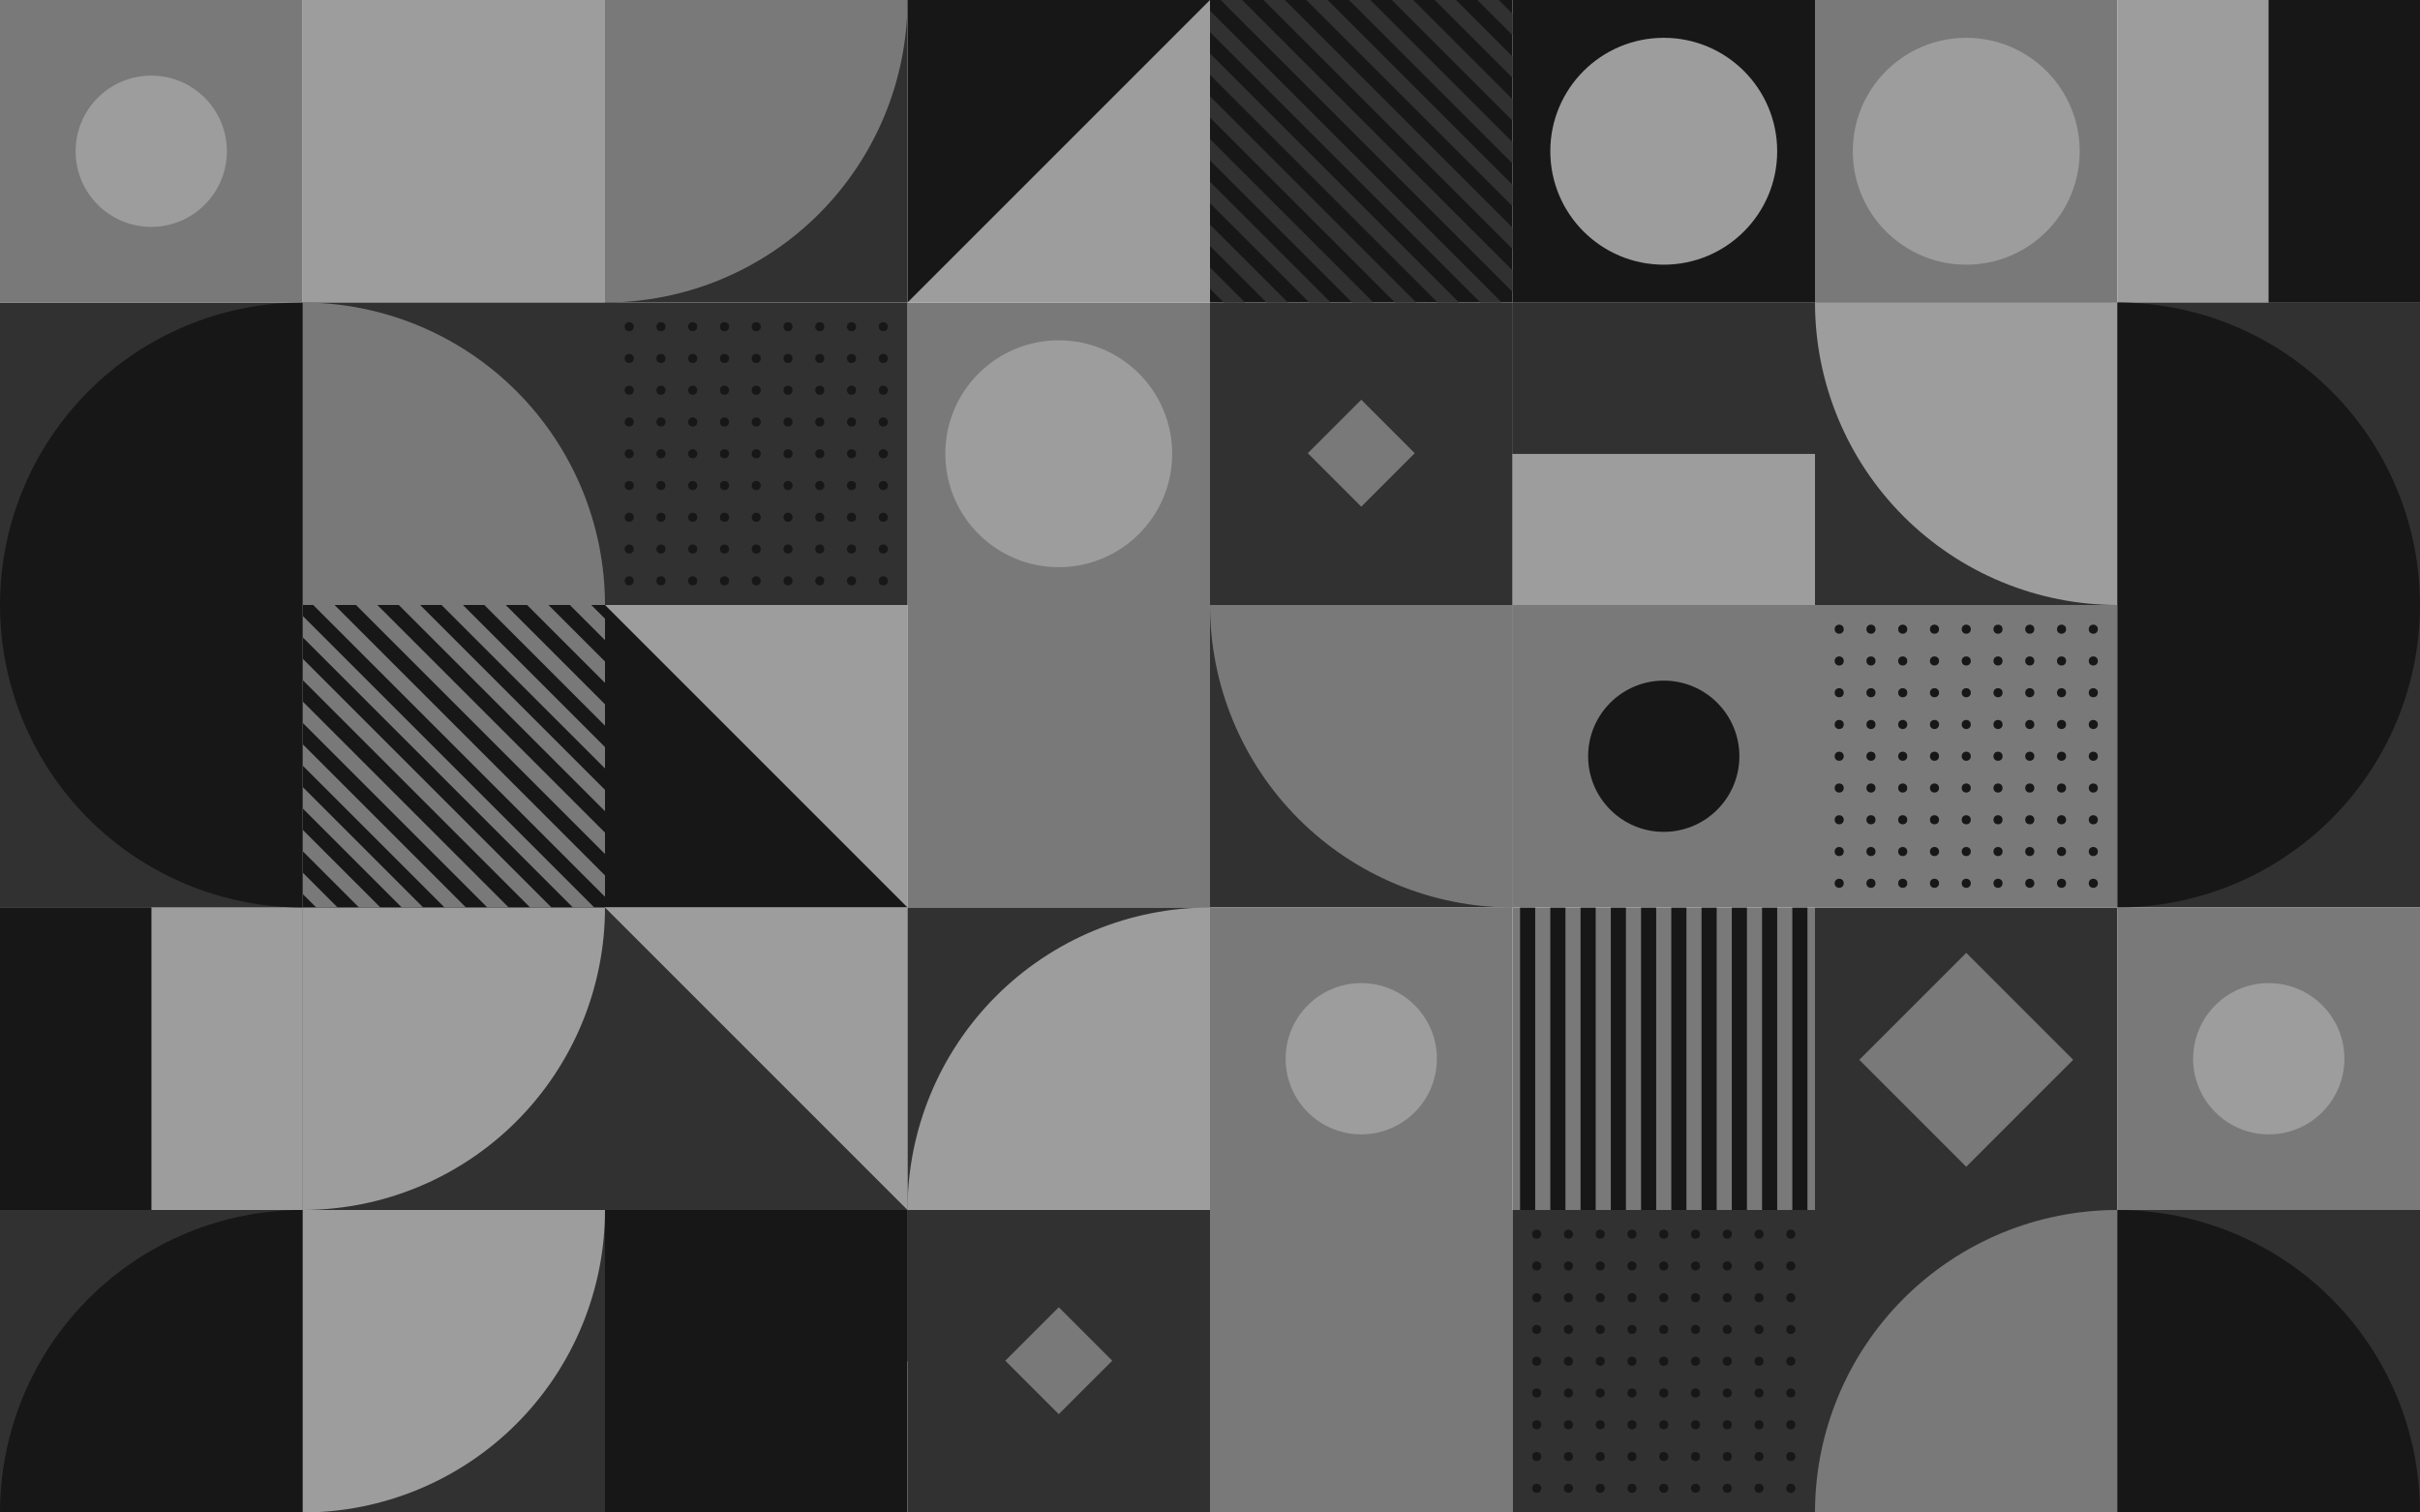 <svg width="1280" height="800" viewBox="0 0 1280 800" fill="none" xmlns="http://www.w3.org/2000/svg">
<g id="Group 1312317799">
<g id="patternt">
<g id="23">
<rect id="Rectangle 6" width="160" height="160" transform="matrix(0 1 1 0 160 0)" fill="#9D9D9D"/>
</g>
<g id="1">
<rect id="Rectangle 6_2" width="160" height="160" transform="matrix(1 0 0 -1 0 640)" fill="#9D9D9D"/>
<rect id="Rectangle 7" width="80" height="160" transform="matrix(1 0 0 -1 0 640)" fill="#171717"/>
<rect id="Rectangle 8" width="80" height="160" transform="matrix(1 0 0 -1 0 640)" fill="#171717"/>
</g>
<g id="10">
<rect id="Rectangle 6_3" width="160" height="160" transform="matrix(0 -1 -1 0 480 480)" fill="#9D9D9D"/>
<path id="Rectangle 8_2" d="M320 480V320L480 480H320Z" fill="#171717"/>
</g>
<g id="3">
<rect id="Rectangle 6_4" width="160" height="160" transform="matrix(0 -1 -1 0 480 640)" fill="#9D9D9D"/>
<path id="Rectangle 8_3" d="M320 640V480L480 640H320Z" fill="#313131"/>
</g>
<g id="24">
<g id="Group 7">
<rect id="Rectangle 6_5" x="480" width="160" height="160" transform="rotate(90 480 0)" fill="#313131"/>
</g>
<path id="Ellipse 12" d="M480 0C480 21.012 475.861 41.818 467.821 61.23C459.78 80.642 447.994 98.28 433.137 113.137C418.28 127.995 400.641 139.78 381.229 147.821C361.817 155.862 341.012 160 320 160L320 0H480Z" fill="#797979"/>
</g>
<g id="2">
<g id="Group 7_2">
<rect id="Rectangle 6_6" width="160" height="160" transform="matrix(1 0 0 -1 160 640.001)" fill="#313131"/>
</g>
<path id="Ellipse 12_2" d="M160 640C181.011 640 201.817 635.861 221.229 627.82C240.641 619.78 258.28 607.994 273.137 593.137C287.994 578.279 299.78 560.641 307.821 541.229C315.861 521.817 320 501.011 320 480L160 480L160 640Z" fill="#9D9D9D"/>
</g>
<g id="21">
<g id="Group 7_3">
<rect id="Rectangle 6_7" width="160" height="160" transform="matrix(0 1 1 0 960 160)" fill="#313131"/>
</g>
<path id="Ellipse 12_3" d="M960 160C960 181.012 964.139 201.818 972.179 221.23C980.22 240.642 992.006 258.28 1006.86 273.137C1021.72 287.995 1039.36 299.78 1058.77 307.821C1078.18 315.862 1098.99 320 1120 320L1120 160H960Z" fill="#9D9D9D"/>
</g>
<g id="7">
<rect id="Rectangle 6_8" x="960" y="640" width="160" height="160" transform="rotate(-90 960 640)" fill="#313131"/>
<rect id="Rectangle 7_2" x="1040" y="504" width="80" height="80" transform="rotate(45 1040 504)" fill="#797979"/>
</g>
<g id="16">
<g id="Group 7_4">
<rect id="Rectangle 6_9" width="160" height="160" transform="matrix(0 -1 -1 0 320 320)" fill="#313131"/>
</g>
<path id="Ellipse 12_4" d="M320 320C320 298.989 315.861 278.183 307.821 258.771C299.78 239.359 287.994 221.72 273.137 206.863C258.28 192.006 240.641 180.22 221.229 172.18C201.817 164.139 181.012 160 160 160L160 320H320Z" fill="#797979"/>
</g>
<g id="15">
<g id="Group 7_5">
<rect id="Rectangle 6_10" y="320" width="160" height="160" transform="rotate(-90 0 320)" fill="#313131"/>
</g>
<path id="Ellipse 12_5" d="M-1.45912e-05 320C-1.45912e-05 298.989 4.138 278.183 12.179 258.771C20.22 239.359 32.005 221.72 46.863 206.863C61.72 192.006 79.359 180.22 98.771 172.18C118.183 164.139 138.988 160 160 160L160 320H-1.45912e-05Z" fill="#171717"/>
</g>
<g id="22">
<rect id="Rectangle 6_11" width="160" height="160" transform="matrix(0 -1 -1 0 160 160)" fill="#797979"/>
<ellipse id="Ellipse 7" cx="79.995" cy="79.999" rx="40" ry="40" fill="#9D9D9D"/>
</g>
<g id="6">
<rect id="Rectangle 6_12" width="160" height="160" transform="matrix(0 -1 -1 0 960 640)" fill="#797979"/>
<g id="Group 918">
<rect id="Rectangle 9" width="8" height="160" transform="matrix(1 0 0 -1 804 640)" fill="#171717"/>
<rect id="Rectangle 10" width="8" height="160" transform="matrix(1 0 0 -1 820 640)" fill="#171717"/>
<rect id="Rectangle 11" width="8" height="160" transform="matrix(1 0 0 -1 836 640)" fill="#171717"/>
<rect id="Rectangle 12" width="8" height="160" transform="matrix(1 0 0 -1 852 640)" fill="#171717"/>
<rect id="Rectangle 13" width="8" height="160" transform="matrix(1 0 0 -1 867.999 640)" fill="#171717"/>
<rect id="Rectangle 14" width="8" height="160" transform="matrix(1 0 0 -1 884 640)" fill="#171717"/>
<rect id="Rectangle 15" width="8" height="160" transform="matrix(1 0 0 -1 900 640)" fill="#171717"/>
<rect id="Rectangle 16" width="8" height="160" transform="matrix(1 0 0 -1 916 640)" fill="#171717"/>
<rect id="Rectangle 17" width="8" height="160" transform="matrix(1 0 0 -1 932 640)" fill="#171717"/>
<rect id="Rectangle 18" width="8" height="160" transform="matrix(1 0 0 -1 947.999 640)" fill="#171717"/>
</g>
</g>
<g id="18">
<rect id="Rectangle 6_13" width="160" height="160" transform="matrix(0 -1 -1 0 640 320)" fill="#797979"/>
<ellipse id="Ellipse 7_2" cx="560" cy="239.999" rx="60" ry="60" fill="#9D9D9D"/>
</g>
<g id="28">
<rect id="Rectangle 6_14" width="160" height="160" transform="matrix(0 -1 -1 0 1120 160)" fill="#797979"/>
<ellipse id="Ellipse 7_3" cx="1040" cy="79.999" rx="60" ry="60" fill="#9D9D9D"/>
</g>
<g id="27">
<rect id="Rectangle 6_15" width="160" height="160" transform="matrix(0 -1 -1 0 960 160)" fill="#171717"/>
<ellipse id="Ellipse 7_4" cx="880" cy="79.999" rx="60" ry="60" fill="#9D9D9D"/>
</g>
<g id="17">
<rect id="Rectangle 6_16" x="320" y="320" width="160" height="160" transform="rotate(-90 320 320)" fill="#313131"/>
<g id="Group 919">
<ellipse id="Ellipse 13" cx="2.4" cy="2.4" rx="2.4" ry="2.4" transform="matrix(1 0 0 -1 330.4 309.6)" fill="#171717"/>
<ellipse id="Ellipse 14" cx="2.4" cy="2.4" rx="2.4" ry="2.4" transform="matrix(1 0 0 -1 347.2 309.6)" fill="#171717"/>
<ellipse id="Ellipse 15" cx="2.4" cy="2.4" rx="2.4" ry="2.4" transform="matrix(1 0 0 -1 364 309.6)" fill="#171717"/>
<ellipse id="Ellipse 16" cx="2.4" cy="2.4" rx="2.4" ry="2.4" transform="matrix(1 0 0 -1 380.8 309.6)" fill="#171717"/>
<ellipse id="Ellipse 17" cx="2.4" cy="2.4" rx="2.4" ry="2.4" transform="matrix(1 0 0 -1 397.6 309.6)" fill="#171717"/>
<ellipse id="Ellipse 18" cx="2.4" cy="2.4" rx="2.4" ry="2.4" transform="matrix(1 0 0 -1 414.4 309.6)" fill="#171717"/>
<ellipse id="Ellipse 19" cx="2.4" cy="2.4" rx="2.4" ry="2.4" transform="matrix(1 0 0 -1 431.2 309.6)" fill="#171717"/>
<ellipse id="Ellipse 20" cx="2.4" cy="2.4" rx="2.4" ry="2.4" transform="matrix(1 0 0 -1 447.999 309.6)" fill="#171717"/>
<ellipse id="Ellipse 21" cx="2.4" cy="2.4" rx="2.4" ry="2.4" transform="matrix(1 0 0 -1 464.8 309.6)" fill="#171717"/>
<ellipse id="Ellipse 13_2" cx="2.4" cy="2.4" rx="2.4" ry="2.4" transform="matrix(1 0 0 -1 330.4 292.799)" fill="#171717"/>
<ellipse id="Ellipse 14_2" cx="2.4" cy="2.4" rx="2.4" ry="2.4" transform="matrix(1 0 0 -1 347.2 292.799)" fill="#171717"/>
<ellipse id="Ellipse 15_2" cx="2.4" cy="2.4" rx="2.4" ry="2.4" transform="matrix(1 0 0 -1 364 292.799)" fill="#171717"/>
<ellipse id="Ellipse 16_2" cx="2.4" cy="2.4" rx="2.4" ry="2.4" transform="matrix(1 0 0 -1 380.8 292.799)" fill="#171717"/>
<ellipse id="Ellipse 17_2" cx="2.4" cy="2.4" rx="2.4" ry="2.4" transform="matrix(1 0 0 -1 397.6 292.799)" fill="#171717"/>
<ellipse id="Ellipse 18_2" cx="2.4" cy="2.4" rx="2.4" ry="2.4" transform="matrix(1 0 0 -1 414.4 292.799)" fill="#171717"/>
<ellipse id="Ellipse 19_2" cx="2.4" cy="2.4" rx="2.4" ry="2.4" transform="matrix(1 0 0 -1 431.2 292.799)" fill="#171717"/>
<ellipse id="Ellipse 20_2" cx="2.4" cy="2.4" rx="2.4" ry="2.4" transform="matrix(1 0 0 -1 448 292.799)" fill="#171717"/>
<ellipse id="Ellipse 21_2" cx="2.4" cy="2.4" rx="2.4" ry="2.4" transform="matrix(1 0 0 -1 464.8 292.799)" fill="#171717"/>
<ellipse id="Ellipse 13_3" cx="2.4" cy="2.4" rx="2.4" ry="2.4" transform="matrix(1 0 0 -1 330.4 276)" fill="#171717"/>
<ellipse id="Ellipse 14_3" cx="2.4" cy="2.4" rx="2.4" ry="2.4" transform="matrix(1 0 0 -1 347.2 276)" fill="#171717"/>
<ellipse id="Ellipse 15_3" cx="2.4" cy="2.4" rx="2.4" ry="2.4" transform="matrix(1 0 0 -1 364 276)" fill="#171717"/>
<ellipse id="Ellipse 16_3" cx="2.4" cy="2.4" rx="2.4" ry="2.4" transform="matrix(1 0 0 -1 380.8 276)" fill="#171717"/>
<ellipse id="Ellipse 17_3" cx="2.4" cy="2.4" rx="2.4" ry="2.4" transform="matrix(1 0 0 -1 397.6 276)" fill="#171717"/>
<ellipse id="Ellipse 18_3" cx="2.4" cy="2.4" rx="2.4" ry="2.4" transform="matrix(1 0 0 -1 414.4 276)" fill="#171717"/>
<ellipse id="Ellipse 19_3" cx="2.4" cy="2.4" rx="2.4" ry="2.4" transform="matrix(1 0 0 -1 431.2 276)" fill="#171717"/>
<ellipse id="Ellipse 20_3" cx="2.4" cy="2.4" rx="2.4" ry="2.4" transform="matrix(1 0 0 -1 448 276)" fill="#171717"/>
<ellipse id="Ellipse 21_3" cx="2.4" cy="2.4" rx="2.4" ry="2.4" transform="matrix(1 0 0 -1 464.8 276)" fill="#171717"/>
<ellipse id="Ellipse 13_4" cx="2.4" cy="2.4" rx="2.4" ry="2.4" transform="matrix(1 0 0 -1 330.4 259.2)" fill="#171717"/>
<ellipse id="Ellipse 14_4" cx="2.4" cy="2.4" rx="2.4" ry="2.4" transform="matrix(1 0 0 -1 347.2 259.2)" fill="#171717"/>
<ellipse id="Ellipse 15_4" cx="2.4" cy="2.4" rx="2.4" ry="2.4" transform="matrix(1 0 0 -1 364 259.2)" fill="#171717"/>
<ellipse id="Ellipse 16_4" cx="2.4" cy="2.4" rx="2.4" ry="2.4" transform="matrix(1 0 0 -1 380.8 259.2)" fill="#171717"/>
<ellipse id="Ellipse 17_4" cx="2.4" cy="2.4" rx="2.4" ry="2.4" transform="matrix(1 0 0 -1 397.6 259.2)" fill="#171717"/>
<ellipse id="Ellipse 18_4" cx="2.4" cy="2.4" rx="2.4" ry="2.4" transform="matrix(1 0 0 -1 414.4 259.2)" fill="#171717"/>
<ellipse id="Ellipse 19_4" cx="2.4" cy="2.4" rx="2.4" ry="2.4" transform="matrix(1 0 0 -1 431.2 259.2)" fill="#171717"/>
<ellipse id="Ellipse 20_4" cx="2.4" cy="2.4" rx="2.4" ry="2.4" transform="matrix(1 0 0 -1 448 259.2)" fill="#171717"/>
<ellipse id="Ellipse 21_4" cx="2.4" cy="2.4" rx="2.4" ry="2.4" transform="matrix(1 0 0 -1 464.8 259.2)" fill="#171717"/>
<ellipse id="Ellipse 13_5" cx="2.4" cy="2.4" rx="2.4" ry="2.4" transform="matrix(1 0 0 -1 330.4 242.4)" fill="#171717"/>
<ellipse id="Ellipse 14_5" cx="2.4" cy="2.4" rx="2.4" ry="2.4" transform="matrix(1 0 0 -1 347.2 242.4)" fill="#171717"/>
<ellipse id="Ellipse 15_5" cx="2.4" cy="2.4" rx="2.4" ry="2.4" transform="matrix(1 0 0 -1 364 242.4)" fill="#171717"/>
<ellipse id="Ellipse 16_5" cx="2.4" cy="2.4" rx="2.4" ry="2.4" transform="matrix(1 0 0 -1 380.8 242.4)" fill="#171717"/>
<ellipse id="Ellipse 17_5" cx="2.4" cy="2.4" rx="2.4" ry="2.4" transform="matrix(1 0 0 -1 397.6 242.4)" fill="#171717"/>
<ellipse id="Ellipse 18_5" cx="2.4" cy="2.4" rx="2.4" ry="2.4" transform="matrix(1 0 0 -1 414.4 242.4)" fill="#171717"/>
<ellipse id="Ellipse 19_5" cx="2.4" cy="2.4" rx="2.4" ry="2.4" transform="matrix(1 0 0 -1 431.2 242.4)" fill="#171717"/>
<ellipse id="Ellipse 20_5" cx="2.4" cy="2.4" rx="2.4" ry="2.4" transform="matrix(1 0 0 -1 448 242.4)" fill="#171717"/>
<ellipse id="Ellipse 21_5" cx="2.4" cy="2.4" rx="2.4" ry="2.4" transform="matrix(1 0 0 -1 464.8 242.4)" fill="#171717"/>
<ellipse id="Ellipse 13_6" cx="2.4" cy="2.4" rx="2.4" ry="2.4" transform="matrix(1 0 0 -1 330.4 225.6)" fill="#171717"/>
<ellipse id="Ellipse 14_6" cx="2.4" cy="2.4" rx="2.4" ry="2.4" transform="matrix(1 0 0 -1 347.2 225.6)" fill="#171717"/>
<ellipse id="Ellipse 15_6" cx="2.4" cy="2.4" rx="2.4" ry="2.4" transform="matrix(1 0 0 -1 364 225.6)" fill="#171717"/>
<ellipse id="Ellipse 16_6" cx="2.4" cy="2.4" rx="2.4" ry="2.4" transform="matrix(1 0 0 -1 380.8 225.6)" fill="#171717"/>
<ellipse id="Ellipse 17_6" cx="2.4" cy="2.4" rx="2.4" ry="2.4" transform="matrix(1 0 0 -1 397.6 225.6)" fill="#171717"/>
<ellipse id="Ellipse 18_6" cx="2.4" cy="2.4" rx="2.4" ry="2.4" transform="matrix(1 0 0 -1 414.4 225.6)" fill="#171717"/>
<ellipse id="Ellipse 19_6" cx="2.4" cy="2.4" rx="2.4" ry="2.4" transform="matrix(1 0 0 -1 431.2 225.6)" fill="#171717"/>
<ellipse id="Ellipse 20_6" cx="2.4" cy="2.4" rx="2.4" ry="2.4" transform="matrix(1 0 0 -1 448 225.6)" fill="#171717"/>
<ellipse id="Ellipse 21_6" cx="2.4" cy="2.4" rx="2.4" ry="2.4" transform="matrix(1 0 0 -1 464.8 225.6)" fill="#171717"/>
<ellipse id="Ellipse 13_7" cx="2.4" cy="2.4" rx="2.4" ry="2.4" transform="matrix(1 0 0 -1 330.4 208.8)" fill="#171717"/>
<ellipse id="Ellipse 14_7" cx="2.4" cy="2.4" rx="2.4" ry="2.4" transform="matrix(1 0 0 -1 347.2 208.8)" fill="#171717"/>
<ellipse id="Ellipse 15_7" cx="2.4" cy="2.4" rx="2.4" ry="2.4" transform="matrix(1 0 0 -1 364 208.8)" fill="#171717"/>
<ellipse id="Ellipse 16_7" cx="2.4" cy="2.4" rx="2.4" ry="2.4" transform="matrix(1 0 0 -1 380.8 208.8)" fill="#171717"/>
<ellipse id="Ellipse 17_7" cx="2.4" cy="2.4" rx="2.4" ry="2.4" transform="matrix(1 0 0 -1 397.6 208.8)" fill="#171717"/>
<ellipse id="Ellipse 18_7" cx="2.4" cy="2.4" rx="2.4" ry="2.4" transform="matrix(1 0 0 -1 414.4 208.8)" fill="#171717"/>
<ellipse id="Ellipse 19_7" cx="2.4" cy="2.4" rx="2.4" ry="2.4" transform="matrix(1 0 0 -1 431.2 208.8)" fill="#171717"/>
<ellipse id="Ellipse 20_7" cx="2.4" cy="2.4" rx="2.4" ry="2.4" transform="matrix(1 0 0 -1 448 208.8)" fill="#171717"/>
<ellipse id="Ellipse 21_7" cx="2.4" cy="2.4" rx="2.4" ry="2.4" transform="matrix(1 0 0 -1 464.8 208.8)" fill="#171717"/>
<ellipse id="Ellipse 13_8" cx="2.4" cy="2.4" rx="2.4" ry="2.4" transform="matrix(1 0 0 -1 330.4 191.999)" fill="#171717"/>
<ellipse id="Ellipse 14_8" cx="2.4" cy="2.4" rx="2.4" ry="2.4" transform="matrix(1 0 0 -1 347.2 191.999)" fill="#171717"/>
<ellipse id="Ellipse 15_8" cx="2.4" cy="2.4" rx="2.4" ry="2.4" transform="matrix(1 0 0 -1 364 191.999)" fill="#171717"/>
<ellipse id="Ellipse 16_8" cx="2.4" cy="2.4" rx="2.4" ry="2.4" transform="matrix(1 0 0 -1 380.8 191.999)" fill="#171717"/>
<ellipse id="Ellipse 17_8" cx="2.4" cy="2.4" rx="2.4" ry="2.4" transform="matrix(1 0 0 -1 397.6 191.999)" fill="#171717"/>
<ellipse id="Ellipse 18_8" cx="2.4" cy="2.4" rx="2.4" ry="2.4" transform="matrix(1 0 0 -1 414.4 191.999)" fill="#171717"/>
<ellipse id="Ellipse 19_8" cx="2.4" cy="2.4" rx="2.4" ry="2.4" transform="matrix(1 0 0 -1 431.2 191.999)" fill="#171717"/>
<ellipse id="Ellipse 20_8" cx="2.4" cy="2.4" rx="2.4" ry="2.4" transform="matrix(1 0 0 -1 448 191.999)" fill="#171717"/>
<ellipse id="Ellipse 21_8" cx="2.4" cy="2.4" rx="2.4" ry="2.4" transform="matrix(1 0 0 -1 464.8 191.999)" fill="#171717"/>
<ellipse id="Ellipse 13_9" cx="2.4" cy="2.4" rx="2.4" ry="2.4" transform="matrix(1 0 0 -1 330.4 175.2)" fill="#171717"/>
<ellipse id="Ellipse 14_9" cx="2.4" cy="2.4" rx="2.4" ry="2.4" transform="matrix(1 0 0 -1 347.2 175.2)" fill="#171717"/>
<ellipse id="Ellipse 15_9" cx="2.4" cy="2.4" rx="2.4" ry="2.4" transform="matrix(1 0 0 -1 364 175.2)" fill="#171717"/>
<ellipse id="Ellipse 16_9" cx="2.4" cy="2.4" rx="2.4" ry="2.4" transform="matrix(1 0 0 -1 380.8 175.2)" fill="#171717"/>
<ellipse id="Ellipse 17_9" cx="2.4" cy="2.4" rx="2.4" ry="2.4" transform="matrix(1 0 0 -1 397.6 175.2)" fill="#171717"/>
<ellipse id="Ellipse 18_9" cx="2.4" cy="2.4" rx="2.4" ry="2.4" transform="matrix(1 0 0 -1 414.4 175.2)" fill="#171717"/>
<ellipse id="Ellipse 19_9" cx="2.4" cy="2.4" rx="2.4" ry="2.4" transform="matrix(1 0 0 -1 431.2 175.2)" fill="#171717"/>
<ellipse id="Ellipse 20_9" cx="2.4" cy="2.4" rx="2.4" ry="2.4" transform="matrix(1 0 0 -1 448 175.2)" fill="#171717"/>
<ellipse id="Ellipse 21_9" cx="2.4" cy="2.4" rx="2.4" ry="2.4" transform="matrix(1 0 0 -1 464.8 175.2)" fill="#171717"/>
</g>
</g>
<g id="14">
<rect id="Rectangle 6_17" x="960" y="480" width="160" height="160" transform="rotate(-90 960 480)" fill="#797979"/>
<g id="Group 919_2">
<ellipse id="Ellipse 13_10" cx="2.4" cy="2.4" rx="2.4" ry="2.4" transform="matrix(1 0 0 -1 970.4 469.601)" fill="#171717"/>
<ellipse id="Ellipse 14_10" cx="2.4" cy="2.4" rx="2.4" ry="2.4" transform="matrix(1 0 0 -1 987.2 469.601)" fill="#171717"/>
<ellipse id="Ellipse 15_10" cx="2.4" cy="2.4" rx="2.4" ry="2.4" transform="matrix(1 0 0 -1 1004 469.601)" fill="#171717"/>
<ellipse id="Ellipse 16_10" cx="2.4" cy="2.4" rx="2.4" ry="2.4" transform="matrix(1 0 0 -1 1020.8 469.601)" fill="#171717"/>
<ellipse id="Ellipse 17_10" cx="2.4" cy="2.4" rx="2.4" ry="2.4" transform="matrix(1 0 0 -1 1037.6 469.601)" fill="#171717"/>
<ellipse id="Ellipse 18_10" cx="2.4" cy="2.4" rx="2.4" ry="2.4" transform="matrix(1 0 0 -1 1054.4 469.601)" fill="#171717"/>
<ellipse id="Ellipse 19_10" cx="2.4" cy="2.4" rx="2.4" ry="2.4" transform="matrix(1 0 0 -1 1071.2 469.601)" fill="#171717"/>
<ellipse id="Ellipse 20_10" cx="2.4" cy="2.4" rx="2.4" ry="2.4" transform="matrix(1 0 0 -1 1088 469.601)" fill="#171717"/>
<ellipse id="Ellipse 21_10" cx="2.4" cy="2.4" rx="2.4" ry="2.4" transform="matrix(1 0 0 -1 1104.8 469.601)" fill="#171717"/>
<ellipse id="Ellipse 13_11" cx="2.4" cy="2.4" rx="2.4" ry="2.4" transform="matrix(1 0 0 -1 970.4 452.801)" fill="#171717"/>
<ellipse id="Ellipse 14_11" cx="2.4" cy="2.4" rx="2.4" ry="2.4" transform="matrix(1 0 0 -1 987.2 452.801)" fill="#171717"/>
<ellipse id="Ellipse 15_11" cx="2.4" cy="2.4" rx="2.4" ry="2.4" transform="matrix(1 0 0 -1 1004 452.801)" fill="#171717"/>
<ellipse id="Ellipse 16_11" cx="2.4" cy="2.4" rx="2.4" ry="2.4" transform="matrix(1 0 0 -1 1020.8 452.801)" fill="#171717"/>
<ellipse id="Ellipse 17_11" cx="2.4" cy="2.4" rx="2.4" ry="2.4" transform="matrix(1 0 0 -1 1037.6 452.801)" fill="#171717"/>
<ellipse id="Ellipse 18_11" cx="2.4" cy="2.4" rx="2.4" ry="2.4" transform="matrix(1 0 0 -1 1054.4 452.801)" fill="#171717"/>
<ellipse id="Ellipse 19_11" cx="2.4" cy="2.4" rx="2.4" ry="2.4" transform="matrix(1 0 0 -1 1071.2 452.801)" fill="#171717"/>
<ellipse id="Ellipse 20_11" cx="2.4" cy="2.4" rx="2.4" ry="2.4" transform="matrix(1 0 0 -1 1088 452.801)" fill="#171717"/>
<ellipse id="Ellipse 21_11" cx="2.4" cy="2.4" rx="2.4" ry="2.4" transform="matrix(1 0 0 -1 1104.8 452.801)" fill="#171717"/>
<ellipse id="Ellipse 13_12" cx="2.4" cy="2.4" rx="2.4" ry="2.4" transform="matrix(1 0 0 -1 970.4 436)" fill="#171717"/>
<ellipse id="Ellipse 14_12" cx="2.4" cy="2.4" rx="2.4" ry="2.4" transform="matrix(1 0 0 -1 987.2 436)" fill="#171717"/>
<ellipse id="Ellipse 15_12" cx="2.4" cy="2.4" rx="2.4" ry="2.4" transform="matrix(1 0 0 -1 1004 436)" fill="#171717"/>
<ellipse id="Ellipse 16_12" cx="2.4" cy="2.4" rx="2.4" ry="2.4" transform="matrix(1 0 0 -1 1020.8 436)" fill="#171717"/>
<ellipse id="Ellipse 17_12" cx="2.4" cy="2.4" rx="2.4" ry="2.4" transform="matrix(1 0 0 -1 1037.6 436)" fill="#171717"/>
<ellipse id="Ellipse 18_12" cx="2.4" cy="2.4" rx="2.4" ry="2.4" transform="matrix(1 0 0 -1 1054.4 436)" fill="#171717"/>
<ellipse id="Ellipse 19_12" cx="2.4" cy="2.4" rx="2.4" ry="2.4" transform="matrix(1 0 0 -1 1071.2 436)" fill="#171717"/>
<ellipse id="Ellipse 20_12" cx="2.4" cy="2.4" rx="2.4" ry="2.4" transform="matrix(1 0 0 -1 1088 436)" fill="#171717"/>
<ellipse id="Ellipse 21_12" cx="2.4" cy="2.4" rx="2.4" ry="2.4" transform="matrix(1 0 0 -1 1104.8 436)" fill="#171717"/>
<ellipse id="Ellipse 13_13" cx="2.4" cy="2.4" rx="2.4" ry="2.4" transform="matrix(1 0 0 -1 970.4 419.2)" fill="#171717"/>
<ellipse id="Ellipse 14_13" cx="2.4" cy="2.4" rx="2.4" ry="2.4" transform="matrix(1 0 0 -1 987.2 419.2)" fill="#171717"/>
<ellipse id="Ellipse 15_13" cx="2.4" cy="2.4" rx="2.4" ry="2.4" transform="matrix(1 0 0 -1 1004 419.2)" fill="#171717"/>
<ellipse id="Ellipse 16_13" cx="2.4" cy="2.4" rx="2.4" ry="2.4" transform="matrix(1 0 0 -1 1020.8 419.2)" fill="#171717"/>
<ellipse id="Ellipse 17_13" cx="2.4" cy="2.4" rx="2.4" ry="2.4" transform="matrix(1 0 0 -1 1037.6 419.2)" fill="#171717"/>
<ellipse id="Ellipse 18_13" cx="2.4" cy="2.4" rx="2.4" ry="2.4" transform="matrix(1 0 0 -1 1054.4 419.2)" fill="#171717"/>
<ellipse id="Ellipse 19_13" cx="2.4" cy="2.4" rx="2.4" ry="2.4" transform="matrix(1 0 0 -1 1071.2 419.2)" fill="#171717"/>
<ellipse id="Ellipse 20_13" cx="2.4" cy="2.4" rx="2.4" ry="2.4" transform="matrix(1 0 0 -1 1088 419.2)" fill="#171717"/>
<ellipse id="Ellipse 21_13" cx="2.4" cy="2.4" rx="2.4" ry="2.4" transform="matrix(1 0 0 -1 1104.8 419.2)" fill="#171717"/>
<ellipse id="Ellipse 13_14" cx="2.4" cy="2.4" rx="2.4" ry="2.4" transform="matrix(1 0 0 -1 970.4 402.401)" fill="#171717"/>
<ellipse id="Ellipse 14_14" cx="2.4" cy="2.4" rx="2.4" ry="2.4" transform="matrix(1 0 0 -1 987.2 402.401)" fill="#171717"/>
<ellipse id="Ellipse 15_14" cx="2.4" cy="2.4" rx="2.4" ry="2.4" transform="matrix(1 0 0 -1 1004 402.401)" fill="#171717"/>
<ellipse id="Ellipse 16_14" cx="2.4" cy="2.4" rx="2.4" ry="2.4" transform="matrix(1 0 0 -1 1020.8 402.401)" fill="#171717"/>
<ellipse id="Ellipse 17_14" cx="2.4" cy="2.4" rx="2.4" ry="2.4" transform="matrix(1 0 0 -1 1037.6 402.401)" fill="#171717"/>
<ellipse id="Ellipse 18_14" cx="2.4" cy="2.4" rx="2.4" ry="2.4" transform="matrix(1 0 0 -1 1054.4 402.401)" fill="#171717"/>
<ellipse id="Ellipse 19_14" cx="2.4" cy="2.4" rx="2.4" ry="2.4" transform="matrix(1 0 0 -1 1071.2 402.401)" fill="#171717"/>
<ellipse id="Ellipse 20_14" cx="2.4" cy="2.4" rx="2.4" ry="2.4" transform="matrix(1 0 0 -1 1088 402.401)" fill="#171717"/>
<ellipse id="Ellipse 21_14" cx="2.4" cy="2.4" rx="2.4" ry="2.4" transform="matrix(1 0 0 -1 1104.8 402.401)" fill="#171717"/>
<ellipse id="Ellipse 13_15" cx="2.4" cy="2.4" rx="2.4" ry="2.4" transform="matrix(1 0 0 -1 970.4 385.6)" fill="#171717"/>
<ellipse id="Ellipse 14_15" cx="2.4" cy="2.4" rx="2.4" ry="2.4" transform="matrix(1 0 0 -1 987.2 385.6)" fill="#171717"/>
<ellipse id="Ellipse 15_15" cx="2.4" cy="2.4" rx="2.4" ry="2.4" transform="matrix(1 0 0 -1 1004 385.6)" fill="#171717"/>
<ellipse id="Ellipse 16_15" cx="2.4" cy="2.4" rx="2.4" ry="2.4" transform="matrix(1 0 0 -1 1020.8 385.6)" fill="#171717"/>
<ellipse id="Ellipse 17_15" cx="2.4" cy="2.4" rx="2.4" ry="2.4" transform="matrix(1 0 0 -1 1037.6 385.6)" fill="#171717"/>
<ellipse id="Ellipse 18_15" cx="2.4" cy="2.4" rx="2.4" ry="2.4" transform="matrix(1 0 0 -1 1054.4 385.6)" fill="#171717"/>
<ellipse id="Ellipse 19_15" cx="2.4" cy="2.4" rx="2.4" ry="2.4" transform="matrix(1 0 0 -1 1071.2 385.6)" fill="#171717"/>
<ellipse id="Ellipse 20_15" cx="2.4" cy="2.4" rx="2.4" ry="2.4" transform="matrix(1 0 0 -1 1088 385.6)" fill="#171717"/>
<ellipse id="Ellipse 21_15" cx="2.4" cy="2.4" rx="2.4" ry="2.4" transform="matrix(1 0 0 -1 1104.8 385.6)" fill="#171717"/>
<ellipse id="Ellipse 13_16" cx="2.4" cy="2.4" rx="2.4" ry="2.4" transform="matrix(1 0 0 -1 970.4 368.8)" fill="#171717"/>
<ellipse id="Ellipse 14_16" cx="2.4" cy="2.4" rx="2.4" ry="2.4" transform="matrix(1 0 0 -1 987.2 368.8)" fill="#171717"/>
<ellipse id="Ellipse 15_16" cx="2.4" cy="2.4" rx="2.4" ry="2.4" transform="matrix(1 0 0 -1 1004 368.8)" fill="#171717"/>
<ellipse id="Ellipse 16_16" cx="2.4" cy="2.4" rx="2.4" ry="2.4" transform="matrix(1 0 0 -1 1020.8 368.8)" fill="#171717"/>
<ellipse id="Ellipse 17_16" cx="2.4" cy="2.4" rx="2.4" ry="2.4" transform="matrix(1 0 0 -1 1037.6 368.8)" fill="#171717"/>
<ellipse id="Ellipse 18_16" cx="2.4" cy="2.4" rx="2.4" ry="2.4" transform="matrix(1 0 0 -1 1054.4 368.8)" fill="#171717"/>
<ellipse id="Ellipse 19_16" cx="2.4" cy="2.4" rx="2.4" ry="2.4" transform="matrix(1 0 0 -1 1071.2 368.8)" fill="#171717"/>
<ellipse id="Ellipse 20_16" cx="2.4" cy="2.4" rx="2.4" ry="2.4" transform="matrix(1 0 0 -1 1088 368.8)" fill="#171717"/>
<ellipse id="Ellipse 21_16" cx="2.4" cy="2.4" rx="2.4" ry="2.4" transform="matrix(1 0 0 -1 1104.8 368.8)" fill="#171717"/>
<ellipse id="Ellipse 13_17" cx="2.4" cy="2.4" rx="2.4" ry="2.4" transform="matrix(1 0 0 -1 970.4 352)" fill="#171717"/>
<ellipse id="Ellipse 14_17" cx="2.4" cy="2.4" rx="2.4" ry="2.4" transform="matrix(1 0 0 -1 987.2 352)" fill="#171717"/>
<ellipse id="Ellipse 15_17" cx="2.4" cy="2.4" rx="2.4" ry="2.4" transform="matrix(1 0 0 -1 1004 352)" fill="#171717"/>
<ellipse id="Ellipse 16_17" cx="2.4" cy="2.4" rx="2.4" ry="2.4" transform="matrix(1 0 0 -1 1020.8 352)" fill="#171717"/>
<ellipse id="Ellipse 17_17" cx="2.4" cy="2.4" rx="2.4" ry="2.4" transform="matrix(1 0 0 -1 1037.6 352)" fill="#171717"/>
<ellipse id="Ellipse 18_17" cx="2.4" cy="2.4" rx="2.4" ry="2.4" transform="matrix(1 0 0 -1 1054.4 352)" fill="#171717"/>
<ellipse id="Ellipse 19_17" cx="2.4" cy="2.4" rx="2.4" ry="2.4" transform="matrix(1 0 0 -1 1071.2 352)" fill="#171717"/>
<ellipse id="Ellipse 20_17" cx="2.4" cy="2.4" rx="2.4" ry="2.4" transform="matrix(1 0 0 -1 1088 352)" fill="#171717"/>
<ellipse id="Ellipse 21_17" cx="2.4" cy="2.4" rx="2.4" ry="2.4" transform="matrix(1 0 0 -1 1104.8 352)" fill="#171717"/>
<ellipse id="Ellipse 13_18" cx="2.4" cy="2.4" rx="2.4" ry="2.4" transform="matrix(1 0 0 -1 970.4 335.2)" fill="#171717"/>
<ellipse id="Ellipse 14_18" cx="2.4" cy="2.4" rx="2.4" ry="2.4" transform="matrix(1 0 0 -1 987.2 335.2)" fill="#171717"/>
<ellipse id="Ellipse 15_18" cx="2.4" cy="2.4" rx="2.4" ry="2.4" transform="matrix(1 0 0 -1 1004 335.2)" fill="#171717"/>
<ellipse id="Ellipse 16_18" cx="2.4" cy="2.4" rx="2.4" ry="2.4" transform="matrix(1 0 0 -1 1020.8 335.2)" fill="#171717"/>
<ellipse id="Ellipse 17_18" cx="2.4" cy="2.4" rx="2.4" ry="2.4" transform="matrix(1 0 0 -1 1037.6 335.2)" fill="#171717"/>
<ellipse id="Ellipse 18_18" cx="2.4" cy="2.4" rx="2.4" ry="2.4" transform="matrix(1 0 0 -1 1054.4 335.2)" fill="#171717"/>
<ellipse id="Ellipse 19_18" cx="2.4" cy="2.4" rx="2.4" ry="2.4" transform="matrix(1 0 0 -1 1071.2 335.2)" fill="#171717"/>
<ellipse id="Ellipse 20_18" cx="2.4" cy="2.4" rx="2.4" ry="2.4" transform="matrix(1 0 0 -1 1088 335.2)" fill="#171717"/>
<ellipse id="Ellipse 21_18" cx="2.4" cy="2.4" rx="2.4" ry="2.4" transform="matrix(1 0 0 -1 1104.8 335.2)" fill="#171717"/>
</g>
</g>
<g id="20">
<rect id="Rectangle 6_18" x="960" y="160" width="160" height="160" transform="rotate(90 960 160)" fill="#9D9D9D"/>
<rect id="Rectangle 7_3" x="960" y="160" width="80" height="160" transform="rotate(90 960 160)" fill="#313131"/>
<rect id="Rectangle 8_4" x="960" y="160" width="80" height="160" transform="rotate(90 960 160)" fill="#313131"/>
</g>
<g id="25">
<rect id="Rectangle 6_19" x="640" width="160" height="160" transform="rotate(90 640 0)" fill="#9D9D9D"/>
<path id="Rectangle 8_5" d="M480 0V160L640 0L480 0Z" fill="#171717"/>
</g>
<g id="11">
<rect id="Rectangle 6_20" x="480" y="320" width="160" height="160" fill="#797979"/>
</g>
<g id="26">
<rect id="Rectangle 6_21" width="160" height="160" transform="matrix(0 1 1 0 640 0)" fill="#171717"/>
<path id="Subtract" fill-rule="evenodd" clip-rule="evenodd" d="M783.031 160H794.343L640 5.657V16.97L783.031 160ZM656.971 0H645.657L800 154.344V143.029L656.971 0ZM668.285 0H679.598L800 120.402V131.715L668.285 0ZM702.226 0H690.912L800 109.089V97.775L702.226 0ZM713.54 0H724.852L800 75.148V86.461L713.54 0ZM747.48 0H736.166L800 63.834V52.52L747.48 0ZM758.794 0H770.108L800 29.893V41.207L758.794 0ZM792.736 0H781.421L800 18.579V7.265L792.736 0ZM771.717 160H760.402L640 39.598V28.284L771.717 160ZM737.775 160H749.089L640 50.912V62.226L737.775 160ZM726.461 160H715.147L640 84.853V73.54L726.461 160ZM692.52 160H703.834L640 96.167V107.481L692.52 160ZM681.206 160H669.892L640 130.108V118.795L681.206 160ZM647.265 160H658.579L640 141.422V152.735L647.265 160Z" fill="#313131"/>
</g>
<g id="9">
<rect id="Rectangle 6_22" width="160" height="160" transform="matrix(0 1 1 0 160 320)" fill="#171717"/>
<path id="Subtract_2" fill-rule="evenodd" clip-rule="evenodd" d="M303.029 479.999H314.342L160 325.658V336.971L303.029 479.999ZM176.97 320H165.656L320 474.344V463.029L176.97 320ZM188.284 320H199.597L320 440.402V451.715L188.284 320ZM222.224 320H210.911L320 429.089V417.775L222.224 320ZM233.538 320H244.851L320 395.148V406.461L233.538 320ZM267.479 320H256.165L320 383.835V372.52L267.479 320ZM278.793 320H290.107L320 349.892V361.207L278.793 320ZM312.734 320H301.421L320 338.579V327.265L312.734 320ZM291.715 479.999H280.4L160 359.599V348.284L291.715 479.999ZM257.773 479.999H269.087L160 370.913V382.226L257.773 479.999ZM246.46 479.999H235.147L160 404.853V393.54L246.46 479.999ZM212.519 479.999H223.833L160 416.166V427.48L212.519 479.999ZM201.206 479.999H189.891L160 450.108V438.794L201.206 479.999ZM167.264 479.999H178.578L160 461.422V472.736L167.264 479.999Z" fill="#797979"/>
</g>
<g id="4">
<g id="Group 7_6">
<rect id="Rectangle 6_23" x="480" y="640" width="160" height="160" transform="rotate(-90 480 640)" fill="#313131"/>
</g>
<path id="Ellipse 12_6" d="M480 639.999C480 618.988 484.139 598.182 492.179 578.77C500.22 559.358 512.006 541.72 526.863 526.862C541.72 512.005 559.359 500.219 578.771 492.179C598.183 484.138 618.988 479.999 640 479.999L640 639.999H480Z" fill="#9D9D9D"/>
</g>
<g id="19">
<rect id="Rectangle 6_24" x="800" y="160" width="160" height="160" transform="rotate(90 800 160)" fill="#313131"/>
<rect id="Rectangle 7_4" x="720" y="268" width="40" height="40" transform="rotate(-135 720 268)" fill="#797979"/>
</g>
<g id="12">
<g id="Group 7_7">
<rect id="Rectangle 6_25" width="160" height="160" transform="matrix(0 1 1 0 640 320)" fill="#313131"/>
</g>
<path id="Ellipse 12_7" d="M640 320C640 341.011 644.139 361.817 652.179 381.229C660.22 400.641 672.006 418.279 686.863 433.137C701.72 447.994 719.359 459.779 738.771 467.82C758.183 475.861 778.988 479.999 800 479.999L800 320H640Z" fill="#797979"/>
</g>
<g id="8">
<g id="Group 7_8">
<rect id="Rectangle 6_26" width="160" height="160" transform="matrix(0 1 1 0 0 320)" fill="#313131"/>
</g>
<path id="Ellipse 12_8" d="M-1.45912e-05 320C-1.45912e-05 341.011 4.138 361.817 12.179 381.229C20.22 400.641 32.005 418.279 46.863 433.137C61.72 447.994 79.359 459.779 98.771 467.82C118.183 475.861 138.988 479.999 160 479.999L160 320H-1.45912e-05Z" fill="#171717"/>
</g>
<g id="29">
<rect id="Rectangle 6_27" width="160" height="160" transform="matrix(-1 0 0 1 1280 -0)" fill="#9D9D9D"/>
<rect id="Rectangle 7_5" width="80" height="160" transform="matrix(-1 0 0 1 1280 -0)" fill="#171717"/>
<rect id="Rectangle 8_6" width="80" height="160" transform="matrix(-1 0 0 1 1280 -0)" fill="#171717"/>
</g>
<g id="30">
<g id="Group 7_9">
<rect id="Rectangle 6_28" x="1280" y="320" width="160" height="160" transform="rotate(90 1280 320)" fill="#313131"/>
</g>
<path id="Ellipse 12_9" d="M1280 320C1280 341.011 1275.86 361.817 1267.82 381.229C1259.78 400.641 1247.99 418.279 1233.14 433.137C1218.28 447.994 1200.64 459.779 1181.23 467.82C1161.82 475.861 1141.01 479.999 1120 479.999L1120 320H1280Z" fill="#171717"/>
</g>
<g id="31">
<rect id="Rectangle 6_29" width="160" height="160" transform="matrix(0 1 1 0 1120 480)" fill="#797979"/>
<ellipse id="Ellipse 7_5" cx="1200.01" cy="560" rx="40" ry="40" transform="rotate(180 1200.01 560)" fill="#9D9D9D"/>
</g>
<g id="32">
<g id="Group 7_10">
<rect id="Rectangle 6_30" width="160" height="160" transform="matrix(0 -1 -1 0 1280 320)" fill="#313131"/>
</g>
<path id="Ellipse 12_10" d="M1280 320C1280 298.989 1275.86 278.183 1267.82 258.771C1259.78 239.359 1247.99 221.72 1233.14 206.863C1218.28 192.006 1200.64 180.22 1181.23 172.18C1161.82 164.139 1141.01 160 1120 160L1120 320H1280Z" fill="#171717"/>
</g>
<g id="41">
<g id="Group 7_11">
<rect id="Rectangle 6_31" x="320" y="640" width="160" height="160" transform="rotate(90 320 640)" fill="#313131"/>
</g>
<path id="Ellipse 12_11" d="M320 640C320 661.011 315.861 681.817 307.821 701.229C299.78 720.641 287.994 738.279 273.137 753.137C258.28 767.994 240.641 779.78 221.229 787.82C201.817 795.861 181.012 800 160 800L160 640H320Z" fill="#9D9D9D"/>
</g>
<g id="42">
<g id="Group 7_12">
<rect id="Rectangle 6_32" x="960" y="800" width="160" height="160" transform="rotate(-90 960 800)" fill="#313131"/>
</g>
<path id="Ellipse 12_12" d="M960 800C960 778.989 964.139 758.183 972.179 738.771C980.22 719.359 992.006 701.72 1006.86 686.863C1021.72 672.006 1039.36 660.22 1058.77 652.179C1078.18 644.139 1098.99 640 1120 640L1120 800H960Z" fill="#797979"/>
</g>
<g id="43">
<g id="Group 7_13">
<rect id="Rectangle 6_33" width="160" height="160" transform="matrix(0 -1 -1 0 1280 800)" fill="#313131"/>
</g>
<path id="Ellipse 12_13" d="M1280 800C1280 778.989 1275.86 758.183 1267.82 738.771C1259.78 719.359 1247.99 701.72 1233.14 686.863C1218.28 672.006 1200.64 660.22 1181.23 652.179C1161.82 644.139 1141.01 640 1120 640L1120 800H1280Z" fill="#171717"/>
</g>
<g id="44">
<rect id="Rectangle 6_34" x="640" y="800" width="160" height="160" transform="rotate(-90 640 800)" fill="#797979"/>
</g>
<g id="45">
<rect id="Rectangle 6_35" width="160" height="160" transform="matrix(0 -1 -1 0 960 800)" fill="#313131"/>
<g id="Group 919_3">
<ellipse id="Ellipse 13_19" cx="947.2" cy="787.2" rx="2.4" ry="2.4" transform="rotate(-180 947.2 787.2)" fill="#171717"/>
<ellipse id="Ellipse 14_19" cx="930.4" cy="787.2" rx="2.4" ry="2.4" transform="rotate(-180 930.4 787.2)" fill="#171717"/>
<ellipse id="Ellipse 15_19" cx="913.6" cy="787.2" rx="2.4" ry="2.4" transform="rotate(-180 913.6 787.2)" fill="#171717"/>
<ellipse id="Ellipse 16_19" cx="896.8" cy="787.2" rx="2.4" ry="2.4" transform="rotate(-180 896.8 787.2)" fill="#171717"/>
<ellipse id="Ellipse 17_19" cx="880" cy="787.2" rx="2.4" ry="2.4" transform="rotate(-180 880 787.2)" fill="#171717"/>
<ellipse id="Ellipse 18_19" cx="863.2" cy="787.2" rx="2.4" ry="2.4" transform="rotate(-180 863.2 787.2)" fill="#171717"/>
<ellipse id="Ellipse 19_19" cx="846.4" cy="787.2" rx="2.4" ry="2.4" transform="rotate(-180 846.4 787.2)" fill="#171717"/>
<ellipse id="Ellipse 20_19" cx="829.601" cy="787.2" rx="2.4" ry="2.4" transform="rotate(-180 829.601 787.2)" fill="#171717"/>
<ellipse id="Ellipse 21_19" cx="812.8" cy="787.2" rx="2.4" ry="2.4" transform="rotate(-180 812.8 787.2)" fill="#171717"/>
<ellipse id="Ellipse 13_20" cx="947.2" cy="770.4" rx="2.4" ry="2.4" transform="rotate(-180 947.2 770.4)" fill="#171717"/>
<ellipse id="Ellipse 14_20" cx="930.4" cy="770.4" rx="2.4" ry="2.4" transform="rotate(-180 930.4 770.4)" fill="#171717"/>
<ellipse id="Ellipse 15_20" cx="913.6" cy="770.4" rx="2.4" ry="2.4" transform="rotate(-180 913.6 770.4)" fill="#171717"/>
<ellipse id="Ellipse 16_20" cx="896.8" cy="770.4" rx="2.4" ry="2.4" transform="rotate(-180 896.8 770.4)" fill="#171717"/>
<ellipse id="Ellipse 17_20" cx="880" cy="770.4" rx="2.4" ry="2.4" transform="rotate(-180 880 770.4)" fill="#171717"/>
<ellipse id="Ellipse 18_20" cx="863.2" cy="770.4" rx="2.4" ry="2.4" transform="rotate(-180 863.2 770.4)" fill="#171717"/>
<ellipse id="Ellipse 19_20" cx="846.4" cy="770.4" rx="2.4" ry="2.4" transform="rotate(-180 846.4 770.4)" fill="#171717"/>
<ellipse id="Ellipse 20_20" cx="829.6" cy="770.4" rx="2.4" ry="2.4" transform="rotate(-180 829.6 770.4)" fill="#171717"/>
<ellipse id="Ellipse 21_20" cx="812.8" cy="770.4" rx="2.4" ry="2.4" transform="rotate(-180 812.8 770.4)" fill="#171717"/>
<ellipse id="Ellipse 13_21" cx="947.2" cy="753.6" rx="2.4" ry="2.4" transform="rotate(-180 947.2 753.6)" fill="#171717"/>
<ellipse id="Ellipse 14_21" cx="930.4" cy="753.6" rx="2.4" ry="2.4" transform="rotate(-180 930.4 753.6)" fill="#171717"/>
<ellipse id="Ellipse 15_21" cx="913.6" cy="753.6" rx="2.4" ry="2.4" transform="rotate(-180 913.6 753.6)" fill="#171717"/>
<ellipse id="Ellipse 16_21" cx="896.8" cy="753.6" rx="2.4" ry="2.4" transform="rotate(-180 896.8 753.6)" fill="#171717"/>
<ellipse id="Ellipse 17_21" cx="880" cy="753.6" rx="2.4" ry="2.4" transform="rotate(-180 880 753.6)" fill="#171717"/>
<ellipse id="Ellipse 18_21" cx="863.2" cy="753.6" rx="2.4" ry="2.4" transform="rotate(-180 863.2 753.6)" fill="#171717"/>
<ellipse id="Ellipse 19_21" cx="846.4" cy="753.6" rx="2.4" ry="2.4" transform="rotate(-180 846.4 753.6)" fill="#171717"/>
<ellipse id="Ellipse 20_21" cx="829.6" cy="753.6" rx="2.4" ry="2.4" transform="rotate(-180 829.6 753.6)" fill="#171717"/>
<ellipse id="Ellipse 21_21" cx="812.8" cy="753.6" rx="2.4" ry="2.4" transform="rotate(-180 812.8 753.6)" fill="#171717"/>
<ellipse id="Ellipse 13_22" cx="947.2" cy="736.8" rx="2.4" ry="2.4" transform="rotate(-180 947.2 736.8)" fill="#171717"/>
<ellipse id="Ellipse 14_22" cx="930.4" cy="736.8" rx="2.4" ry="2.4" transform="rotate(-180 930.4 736.8)" fill="#171717"/>
<ellipse id="Ellipse 15_22" cx="913.6" cy="736.8" rx="2.4" ry="2.4" transform="rotate(-180 913.6 736.8)" fill="#171717"/>
<ellipse id="Ellipse 16_22" cx="896.8" cy="736.8" rx="2.4" ry="2.4" transform="rotate(-180 896.8 736.8)" fill="#171717"/>
<ellipse id="Ellipse 17_22" cx="880" cy="736.8" rx="2.4" ry="2.4" transform="rotate(-180 880 736.8)" fill="#171717"/>
<ellipse id="Ellipse 18_22" cx="863.2" cy="736.8" rx="2.4" ry="2.4" transform="rotate(-180 863.2 736.8)" fill="#171717"/>
<ellipse id="Ellipse 19_22" cx="846.4" cy="736.8" rx="2.4" ry="2.4" transform="rotate(-180 846.4 736.8)" fill="#171717"/>
<ellipse id="Ellipse 20_22" cx="829.6" cy="736.8" rx="2.4" ry="2.4" transform="rotate(-180 829.6 736.8)" fill="#171717"/>
<ellipse id="Ellipse 21_22" cx="812.8" cy="736.8" rx="2.4" ry="2.4" transform="rotate(-180 812.8 736.8)" fill="#171717"/>
<ellipse id="Ellipse 13_23" cx="947.2" cy="720" rx="2.4" ry="2.4" transform="rotate(-180 947.2 720)" fill="#171717"/>
<ellipse id="Ellipse 14_23" cx="930.4" cy="720" rx="2.4" ry="2.4" transform="rotate(-180 930.4 720)" fill="#171717"/>
<ellipse id="Ellipse 15_23" cx="913.6" cy="720" rx="2.4" ry="2.4" transform="rotate(-180 913.6 720)" fill="#171717"/>
<ellipse id="Ellipse 16_23" cx="896.8" cy="720" rx="2.4" ry="2.4" transform="rotate(-180 896.8 720)" fill="#171717"/>
<ellipse id="Ellipse 17_23" cx="880" cy="720" rx="2.4" ry="2.4" transform="rotate(-180 880 720)" fill="#171717"/>
<ellipse id="Ellipse 18_23" cx="863.2" cy="720" rx="2.4" ry="2.4" transform="rotate(-180 863.2 720)" fill="#171717"/>
<ellipse id="Ellipse 19_23" cx="846.4" cy="720" rx="2.4" ry="2.4" transform="rotate(-180 846.4 720)" fill="#171717"/>
<ellipse id="Ellipse 20_23" cx="829.6" cy="720" rx="2.4" ry="2.4" transform="rotate(-180 829.6 720)" fill="#171717"/>
<ellipse id="Ellipse 21_23" cx="812.8" cy="720" rx="2.4" ry="2.4" transform="rotate(-180 812.8 720)" fill="#171717"/>
<ellipse id="Ellipse 13_24" cx="947.2" cy="703.2" rx="2.4" ry="2.4" transform="rotate(-180 947.2 703.2)" fill="#171717"/>
<ellipse id="Ellipse 14_24" cx="930.4" cy="703.2" rx="2.4" ry="2.4" transform="rotate(-180 930.4 703.2)" fill="#171717"/>
<ellipse id="Ellipse 15_24" cx="913.6" cy="703.2" rx="2.4" ry="2.4" transform="rotate(-180 913.6 703.2)" fill="#171717"/>
<ellipse id="Ellipse 16_24" cx="896.8" cy="703.2" rx="2.4" ry="2.4" transform="rotate(-180 896.8 703.2)" fill="#171717"/>
<ellipse id="Ellipse 17_24" cx="880" cy="703.2" rx="2.4" ry="2.4" transform="rotate(-180 880 703.2)" fill="#171717"/>
<ellipse id="Ellipse 18_24" cx="863.2" cy="703.2" rx="2.4" ry="2.4" transform="rotate(-180 863.2 703.2)" fill="#171717"/>
<ellipse id="Ellipse 19_24" cx="846.4" cy="703.2" rx="2.4" ry="2.4" transform="rotate(-180 846.4 703.2)" fill="#171717"/>
<ellipse id="Ellipse 20_24" cx="829.6" cy="703.2" rx="2.4" ry="2.4" transform="rotate(-180 829.6 703.2)" fill="#171717"/>
<ellipse id="Ellipse 21_24" cx="812.8" cy="703.2" rx="2.4" ry="2.4" transform="rotate(-180 812.8 703.2)" fill="#171717"/>
<ellipse id="Ellipse 13_25" cx="947.2" cy="686.401" rx="2.4" ry="2.4" transform="rotate(-180 947.2 686.401)" fill="#171717"/>
<ellipse id="Ellipse 14_25" cx="930.4" cy="686.401" rx="2.4" ry="2.4" transform="rotate(-180 930.4 686.401)" fill="#171717"/>
<ellipse id="Ellipse 15_25" cx="913.6" cy="686.401" rx="2.4" ry="2.4" transform="rotate(-180 913.6 686.401)" fill="#171717"/>
<ellipse id="Ellipse 16_25" cx="896.8" cy="686.401" rx="2.4" ry="2.4" transform="rotate(-180 896.8 686.401)" fill="#171717"/>
<ellipse id="Ellipse 17_25" cx="880" cy="686.401" rx="2.4" ry="2.4" transform="rotate(-180 880 686.401)" fill="#171717"/>
<ellipse id="Ellipse 18_25" cx="863.2" cy="686.401" rx="2.4" ry="2.4" transform="rotate(-180 863.2 686.401)" fill="#171717"/>
<ellipse id="Ellipse 19_25" cx="846.4" cy="686.401" rx="2.4" ry="2.4" transform="rotate(-180 846.4 686.401)" fill="#171717"/>
<ellipse id="Ellipse 20_25" cx="829.6" cy="686.401" rx="2.4" ry="2.4" transform="rotate(-180 829.6 686.401)" fill="#171717"/>
<ellipse id="Ellipse 21_25" cx="812.8" cy="686.401" rx="2.4" ry="2.4" transform="rotate(-180 812.8 686.401)" fill="#171717"/>
<ellipse id="Ellipse 13_26" cx="947.2" cy="669.6" rx="2.4" ry="2.4" transform="rotate(-180 947.2 669.6)" fill="#171717"/>
<ellipse id="Ellipse 14_26" cx="930.4" cy="669.6" rx="2.4" ry="2.4" transform="rotate(-180 930.4 669.6)" fill="#171717"/>
<ellipse id="Ellipse 15_26" cx="913.6" cy="669.6" rx="2.4" ry="2.4" transform="rotate(-180 913.6 669.6)" fill="#171717"/>
<ellipse id="Ellipse 16_26" cx="896.8" cy="669.6" rx="2.4" ry="2.4" transform="rotate(-180 896.8 669.6)" fill="#171717"/>
<ellipse id="Ellipse 17_26" cx="880" cy="669.6" rx="2.4" ry="2.4" transform="rotate(-180 880 669.6)" fill="#171717"/>
<ellipse id="Ellipse 18_26" cx="863.2" cy="669.6" rx="2.4" ry="2.4" transform="rotate(-180 863.2 669.6)" fill="#171717"/>
<ellipse id="Ellipse 19_26" cx="846.4" cy="669.6" rx="2.4" ry="2.4" transform="rotate(-180 846.4 669.6)" fill="#171717"/>
<ellipse id="Ellipse 20_26" cx="829.6" cy="669.6" rx="2.4" ry="2.4" transform="rotate(-180 829.6 669.6)" fill="#171717"/>
<ellipse id="Ellipse 21_26" cx="812.8" cy="669.6" rx="2.4" ry="2.4" transform="rotate(-180 812.8 669.6)" fill="#171717"/>
<ellipse id="Ellipse 13_27" cx="947.2" cy="652.8" rx="2.4" ry="2.4" transform="rotate(-180 947.2 652.8)" fill="#171717"/>
<ellipse id="Ellipse 14_27" cx="930.4" cy="652.8" rx="2.4" ry="2.4" transform="rotate(-180 930.4 652.8)" fill="#171717"/>
<ellipse id="Ellipse 15_27" cx="913.6" cy="652.8" rx="2.4" ry="2.4" transform="rotate(-180 913.6 652.8)" fill="#171717"/>
<ellipse id="Ellipse 16_27" cx="896.8" cy="652.8" rx="2.4" ry="2.4" transform="rotate(-180 896.8 652.8)" fill="#171717"/>
<ellipse id="Ellipse 17_27" cx="880" cy="652.8" rx="2.4" ry="2.4" transform="rotate(-180 880 652.8)" fill="#171717"/>
<ellipse id="Ellipse 18_27" cx="863.2" cy="652.8" rx="2.4" ry="2.4" transform="rotate(-180 863.2 652.8)" fill="#171717"/>
<ellipse id="Ellipse 19_27" cx="846.4" cy="652.8" rx="2.4" ry="2.4" transform="rotate(-180 846.4 652.8)" fill="#171717"/>
<ellipse id="Ellipse 20_27" cx="829.6" cy="652.8" rx="2.4" ry="2.4" transform="rotate(-180 829.6 652.8)" fill="#171717"/>
<ellipse id="Ellipse 21_27" cx="812.8" cy="652.8" rx="2.4" ry="2.4" transform="rotate(-180 812.8 652.8)" fill="#171717"/>
</g>
</g>
<g id="46">
<rect id="Rectangle 6_36" width="160" height="160" transform="matrix(0 1 1 0 320 640)" fill="#171717"/>
<rect id="Rectangle 7_6" width="80" height="160" transform="matrix(0 1 1 0 320 640)" fill="#171717"/>
<rect id="Rectangle 8_7" width="80" height="160" transform="matrix(0 1 1 0 320 640)" fill="#171717"/>
</g>
<g id="47">
<rect id="Rectangle 6_37" width="160" height="160" transform="matrix(0 1 1 0 480 640)" fill="#313131"/>
<rect id="Rectangle 7_7" width="40" height="40" transform="matrix(0.707 -0.707 -0.707 -0.707 560 747.999)" fill="#797979"/>
</g>
<g id="48">
<g id="Group 7_14">
<rect id="Rectangle 6_38" y="800" width="160" height="160" transform="rotate(-90 0 800)" fill="#313131"/>
</g>
<path id="Ellipse 12_14" d="M-1.45912e-05 800C-1.45912e-05 778.989 4.138 758.183 12.179 738.771C20.22 719.359 32.005 701.72 46.863 686.863C61.72 672.006 79.359 660.22 98.771 652.179C118.183 644.139 138.988 640 160 640L160 800H-1.45912e-05Z" fill="#171717"/>
</g>
<g id="5">
<rect id="Rectangle 6_39" width="160" height="160" transform="matrix(0 1 1 0 640 480)" fill="#797979"/>
<ellipse id="Ellipse 7_6" cx="720.005" cy="560" rx="40" ry="40" transform="rotate(180 720.005 560)" fill="#9D9D9D"/>
</g>
<g id="13">
<rect id="Rectangle 6_40" width="160" height="160" transform="matrix(0 1 1 0 800 320)" fill="#797979"/>
<ellipse id="Ellipse 7_7" cx="880" cy="399.999" rx="40" ry="40" transform="rotate(180 880 399.999)" fill="#171717"/>
</g>
</g>
</g>
</svg>
